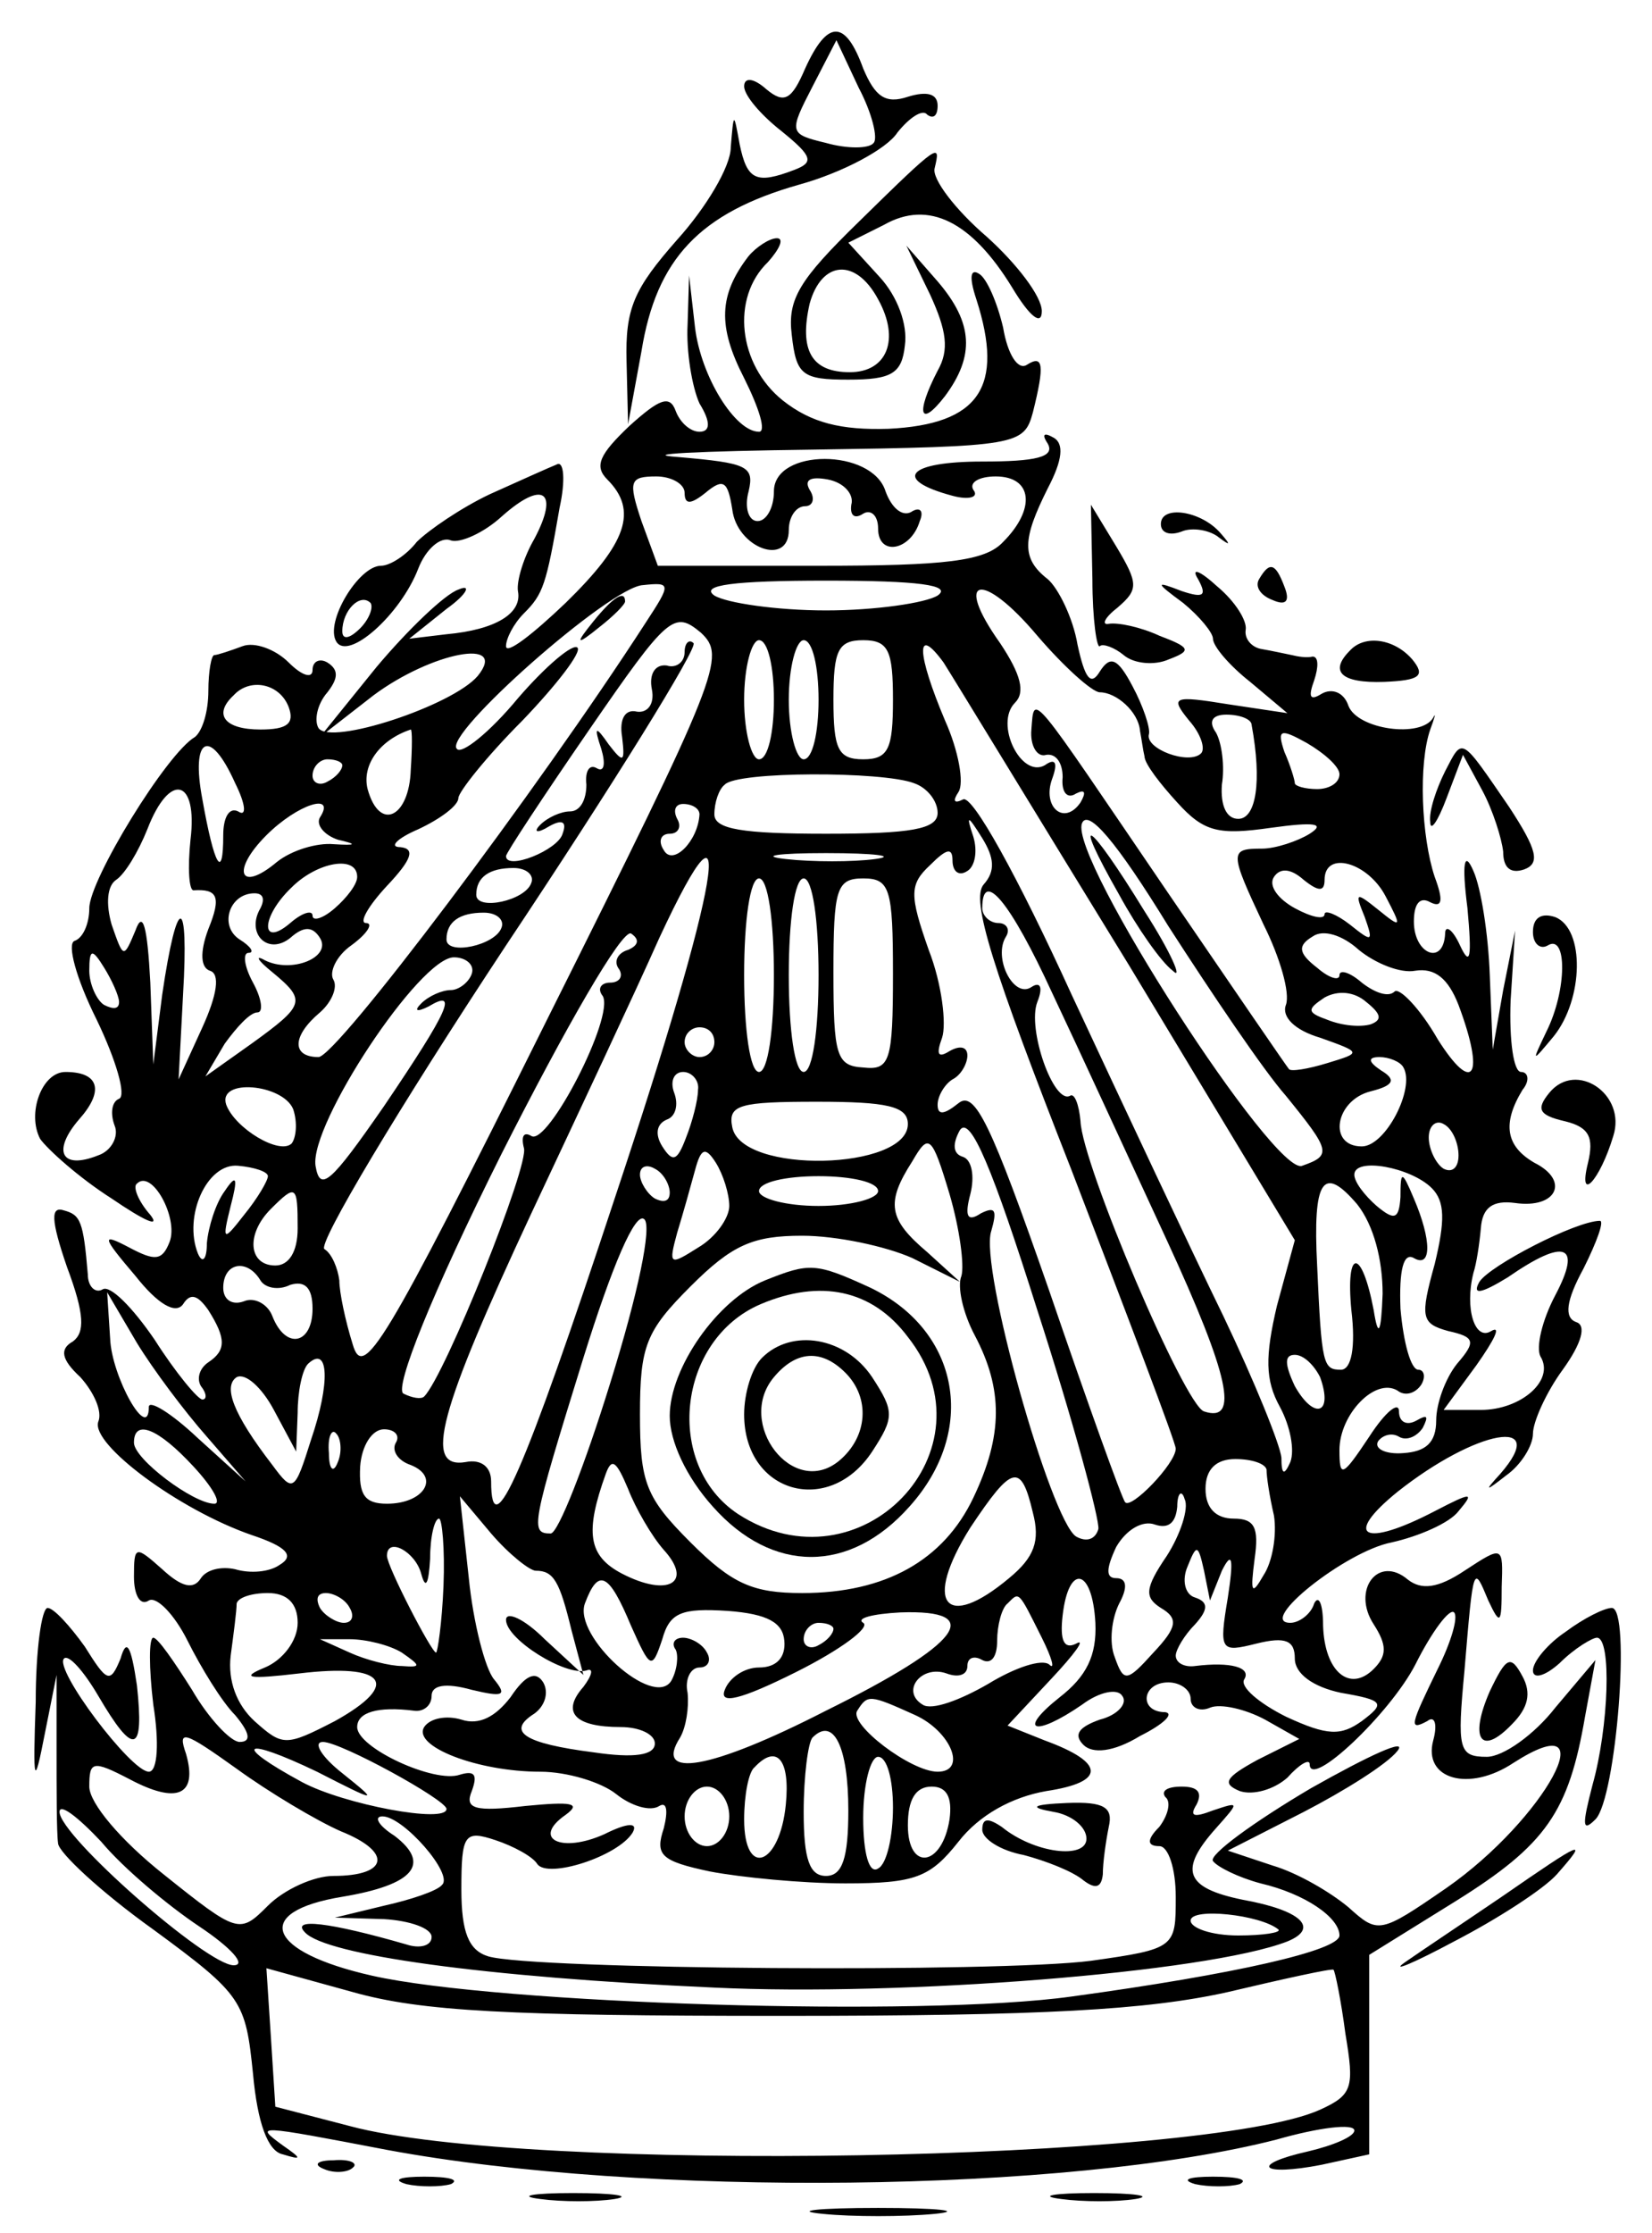 <?xml version="1.0" standalone="no"?>
<!DOCTYPE svg PUBLIC "-//W3C//DTD SVG 20010904//EN"
 "http://www.w3.org/TR/2001/REC-SVG-20010904/DTD/svg10.dtd">
<svg version="1.0" xmlns="http://www.w3.org/2000/svg"
 width="111pt" height="150pt" viewBox="0 0 111 150"
 preserveAspectRatio="xMidYMid meet">

<g transform="translate(0,150) scale(0.1,-0.1)"
fill="#000000" stroke="none">
<path d="M541 1454 c-9 -21 -14 -24 -26 -14 -9 8 -15 8 -15 2 0 -6 11 -19 25
-30 21 -17 22 -21 9 -26 -26 -10 -32 -7 -37 17 -4 22 -4 22 -6 -2 0 -13 -17
-41 -36 -62 -29 -33 -35 -46 -34 -82 l1 -42 9 49 c10 62 39 93 106 112 29 8
59 24 66 35 8 10 17 16 20 12 4 -3 7 -1 7 6 0 8 -7 10 -20 6 -15 -5 -22 0 -30
19 -12 33 -24 33 -39 0z m46 -50 c-3 -4 -18 -4 -32 0 -25 6 -25 7 -9 38 l16
31 15 -32 c9 -17 13 -34 10 -37z"/>
<path d="M577 1351 c-40 -39 -48 -52 -45 -76 3 -27 7 -30 38 -30 29 0 36 4 38
23 2 14 -5 33 -17 46 l-21 23 24 12 c30 17 59 2 86 -42 12 -20 20 -26 20 -16
0 10 -17 32 -37 50 -21 18 -37 39 -35 46 4 17 4 18 -51 -36z m13 -52 c15 -27
6 -49 -19 -49 -26 0 -34 15 -27 46 8 29 31 31 46 3z"/>
<path d="M503 1328 c-20 -26 -21 -47 -3 -82 10 -20 15 -36 10 -36 -16 0 -39
37 -43 70 l-4 35 -1 -33 c-1 -18 3 -42 8 -53 8 -13 7 -19 0 -19 -6 0 -13 6
-16 14 -4 11 -11 8 -31 -10 -20 -19 -24 -27 -15 -36 21 -21 13 -43 -28 -83
-22 -21 -40 -35 -40 -29 0 5 5 15 12 22 13 13 15 19 24 71 4 18 3 32 -2 29 -5
-2 -25 -11 -45 -20 -19 -9 -41 -24 -49 -32 -7 -9 -18 -16 -24 -16 -15 0 -38
-38 -30 -51 8 -13 43 18 55 49 5 13 15 22 22 19 6 -2 22 5 34 16 28 25 39 17
22 -15 -7 -12 -12 -28 -11 -35 3 -15 -15 -26 -48 -29 l-25 -3 25 20 c14 10 17
17 8 13 -9 -3 -34 -27 -55 -52 l-38 -47 36 28 c39 29 91 39 70 13 -17 -20 -99
-47 -107 -35 -3 5 -1 16 6 24 7 9 8 15 0 20 -5 3 -10 1 -10 -5 0 -6 -7 -4 -16
5 -9 9 -23 14 -31 11 -8 -3 -17 -6 -19 -6 -2 0 -4 -11 -4 -24 0 -14 -4 -27 -9
-31 -19 -11 -71 -96 -71 -115 0 -10 -4 -20 -10 -22 -5 -2 1 -25 15 -53 13 -27
20 -51 15 -53 -5 -2 -6 -10 -3 -18 3 -7 -2 -17 -11 -20 -25 -10 -31 3 -13 24
17 19 14 32 -9 32 -16 0 -26 -28 -17 -45 5 -7 26 -26 48 -40 22 -15 33 -20 26
-11 -8 9 -12 19 -9 21 10 10 28 -23 22 -39 -5 -13 -10 -13 -27 -4 -19 10 -19
8 4 -19 15 -19 27 -26 32 -19 5 8 10 6 17 -4 12 -19 12 -27 0 -35 -6 -4 -8
-11 -5 -16 4 -5 4 -9 1 -9 -3 0 -18 18 -32 40 -15 22 -30 37 -35 34 -5 -3 -10
2 -10 10 -3 36 -5 40 -16 43 -9 3 -9 -6 2 -38 12 -32 12 -44 4 -50 -9 -5 -8
-12 5 -24 9 -10 15 -23 12 -30 -5 -15 54 -59 103 -76 24 -8 29 -14 19 -20 -7
-5 -20 -6 -30 -3 -9 2 -19 0 -23 -6 -5 -8 -13 -6 -26 6 -18 16 -19 16 -19 -5
0 -12 4 -20 10 -16 5 3 17 -9 26 -27 9 -18 23 -41 32 -50 10 -12 11 -18 3 -18
-6 0 -21 16 -32 35 -12 19 -23 35 -26 35 -3 0 -3 -20 0 -45 4 -25 3 -45 -3
-45 -12 0 -64 69 -57 76 3 3 13 -8 23 -25 24 -41 31 -39 26 7 -4 27 -7 32 -11
18 -7 -17 -9 -16 -24 8 -10 14 -21 26 -25 26 -4 0 -8 -28 -8 -63 -2 -56 -1
-58 6 -22 l8 40 0 -50 c0 -27 0 -56 1 -63 0 -6 29 -33 64 -58 60 -44 62 -48
67 -97 3 -33 10 -52 20 -54 13 -4 13 -3 0 6 -19 14 -19 14 70 -3 172 -32 458
-29 598 7 28 8 52 11 52 6 0 -4 -14 -10 -31 -14 -40 -9 -32 -17 9 -9 l32 7 0
67 0 67 58 36 c61 38 76 60 87 124 l7 38 -27 -32 c-14 -18 -35 -33 -46 -33
-19 0 -20 5 -15 58 6 72 6 71 16 47 8 -17 9 -16 9 9 1 28 1 28 -25 11 -18 -12
-29 -13 -38 -6 -20 17 -38 -7 -23 -30 9 -14 9 -21 0 -30 -16 -16 -33 -2 -34
29 0 15 -3 21 -6 15 -2 -7 -10 -13 -16 -13 -23 0 37 48 68 54 18 4 39 13 45
21 11 13 9 13 -16 0 -48 -25 -62 -17 -25 13 53 42 103 51 69 12 -11 -12 -10
-12 4 -1 10 7 18 20 18 28 0 8 9 28 20 43 13 18 16 30 9 32 -8 3 -7 14 5 36 9
18 14 32 11 32 -16 0 -74 -30 -81 -41 -5 -9 1 -8 19 3 39 27 50 22 32 -12 -9
-17 -13 -35 -10 -41 10 -16 -13 -36 -40 -36 l-25 0 22 30 c12 17 17 27 10 23
-11 -7 -18 15 -12 39 2 6 4 19 5 30 1 14 8 19 23 17 28 -4 37 15 13 27 -19 11
-22 26 -8 49 5 6 4 12 -1 12 -5 0 -8 21 -7 48 l3 47 -8 -40 -7 -40 -2 50 c-1
28 -6 59 -11 70 -6 14 -8 6 -4 -25 3 -33 2 -40 -5 -25 -5 11 -10 14 -10 8 -1
-22 -21 -14 -21 8 0 12 4 17 11 13 8 -4 9 1 3 17 -9 27 -11 76 -3 99 3 8 4 12
2 8 -8 -14 -51 -8 -57 8 -3 9 -11 12 -18 8 -8 -5 -9 -2 -5 9 3 9 3 16 -1 16
-4 -1 -10 0 -14 1 -5 1 -14 3 -20 4 -7 1 -12 7 -11 13 1 6 -7 19 -19 29 -12
11 -18 13 -13 5 6 -11 4 -13 -11 -8 -18 7 -18 6 1 -8 11 -9 20 -20 20 -24 0
-5 11 -18 25 -29 l25 -21 -40 6 c-37 6 -39 5 -26 -11 8 -9 11 -19 8 -22 -8 -8
-38 3 -35 13 1 4 -4 19 -11 32 -10 19 -15 21 -22 10 -6 -10 -10 -5 -15 18 -3
18 -13 38 -20 44 -18 14 -17 27 0 61 10 19 11 30 4 34 -7 4 -8 2 -4 -4 5 -9
-8 -12 -44 -12 -50 0 -61 -12 -20 -23 11 -3 18 -1 14 4 -3 5 4 9 15 9 25 0 27
-22 5 -44 -12 -13 -39 -16 -124 -16 l-108 0 -11 30 c-9 27 -8 30 10 30 10 0
19 -5 19 -11 0 -8 4 -8 14 0 12 10 15 8 18 -11 3 -26 38 -39 38 -14 0 9 5 16
11 16 5 0 7 5 3 11 -4 7 1 9 12 7 11 -2 18 -10 16 -17 -1 -7 2 -10 8 -6 5 3
10 -1 10 -10 0 -19 22 -15 28 5 3 7 0 10 -6 6 -6 -3 -13 3 -17 14 -9 29 -75
29 -75 0 0 -11 -5 -20 -11 -20 -6 0 -9 9 -6 20 4 17 -1 19 -47 23 -28 2 13 4
90 5 138 2 142 3 148 25 8 32 7 39 -4 32 -6 -4 -13 7 -16 25 -4 17 -11 33 -16
36 -6 4 -7 -2 -2 -17 19 -59 2 -84 -59 -87 -32 -1 -52 4 -71 19 -30 24 -35 69
-10 93 8 9 11 16 6 16 -5 0 -14 -6 -19 -12z m-69 -246 c-73 -113 -208 -292
-220 -292 -18 0 -18 14 1 30 8 7 12 17 9 22 -3 5 2 16 12 23 11 8 15 15 10 15
-5 0 1 11 14 25 17 18 19 25 9 26 -8 0 -2 6 12 12 15 7 27 16 27 21 0 4 19 28
43 52 23 24 40 46 37 49 -3 3 -21 -12 -40 -34 -19 -23 -38 -38 -41 -34 -10 9
103 109 125 110 19 2 19 1 2 -25z m196 18 c-8 -5 -42 -10 -75 -10 -33 0 -67 5
-75 10 -10 7 13 10 75 10 62 0 85 -3 75 -10z m109 -65 c11 0 26 -13 27 -26 1
-5 2 -13 3 -17 0 -5 11 -19 22 -31 18 -20 28 -22 63 -17 29 4 37 3 26 -4 -8
-5 -23 -10 -32 -10 -22 0 -22 -2 1 -51 11 -22 18 -46 15 -54 -3 -8 6 -17 23
-22 28 -10 28 -10 5 -17 -13 -4 -25 -6 -26 -4 -1 1 -38 55 -81 118 -94 138
-90 135 -92 110 -1 -11 4 -19 10 -17 7 1 11 -6 11 -15 -1 -10 3 -15 9 -11 6 3
7 1 3 -6 -11 -16 -26 -3 -19 16 4 11 2 14 -5 9 -16 -9 -34 28 -20 42 7 7 4 19
-10 40 -32 45 -12 49 25 5 18 -21 37 -38 42 -38z m-497 43 c-7 -7 -12 -8 -12
-2 0 14 12 26 19 19 2 -3 -1 -11 -7 -17z m125 -264 c-110 -221 -123 -241 -130
-217 -5 16 -9 35 -9 43 -1 8 -5 18 -10 21 -5 3 50 95 122 204 72 108 129 200
126 203 -3 3 -6 0 -6 -6 0 -7 -6 -11 -12 -9 -8 1 -12 -6 -10 -16 2 -10 -3 -16
-10 -15 -8 2 -12 -5 -10 -17 2 -17 1 -18 -9 -5 -9 13 -10 12 -5 -3 3 -10 2
-16 -3 -13 -5 3 -8 -2 -7 -11 0 -10 -4 -18 -11 -18 -6 0 -15 -4 -20 -9 -5 -5
-2 -6 6 -1 9 5 12 3 9 -5 -3 -11 -38 -25 -38 -15 0 2 25 40 56 85 53 77 57 80
75 65 17 -16 13 -27 -104 -261z m153 216 c0 -22 -4 -40 -10 -40 -5 0 -10 18
-10 40 0 22 5 40 10 40 6 0 10 -18 10 -40z m30 0 c0 -22 -4 -40 -10 -40 -5 0
-10 18 -10 40 0 22 5 40 10 40 6 0 10 -18 10 -40z m50 0 c0 -33 -3 -40 -20
-40 -17 0 -20 7 -20 40 0 33 3 40 20 40 17 0 20 -7 20 -40z m159 -179 l111
-184 -12 -44 c-8 -34 -8 -50 2 -68 7 -13 10 -29 7 -37 -4 -9 -6 -9 -6 3 -1 9
-18 51 -39 95 -21 43 -67 141 -102 216 -36 79 -67 135 -73 131 -6 -3 -7 -1 -3
5 4 6 0 28 -9 48 -19 45 -20 65 -1 39 7 -11 63 -103 125 -204z m-565 174 c4
-11 -1 -15 -19 -15 -24 0 -32 10 -18 23 11 12 31 8 37 -8z m647 -12 c7 -38 3
-63 -9 -63 -8 0 -12 9 -11 23 2 12 0 28 -4 35 -5 7 -3 12 7 12 9 0 17 -3 17
-7z m-565 -30 c-1 -32 -21 -42 -29 -13 -4 16 8 33 29 40 1 0 1 -12 0 -27z
m624 -3 c0 -6 -7 -10 -15 -10 -8 0 -15 2 -15 4 0 2 -3 12 -7 21 -5 15 -3 16
15 6 12 -7 22 -16 22 -21z m-742 -6 c7 -14 8 -23 2 -19 -6 3 -10 -4 -10 -16 0
-31 -6 -21 -14 24 -8 42 5 49 22 11z m72 12 c0 -3 -4 -8 -10 -11 -5 -3 -10 -1
-10 4 0 6 5 11 10 11 6 0 10 -2 10 -4z m384 -12 c9 -3 16 -12 16 -20 0 -11
-18 -14 -75 -14 -56 0 -75 3 -75 13 0 8 3 17 7 20 8 9 106 9 127 1z m-486 -38
c-2 -19 -1 -34 2 -34 16 1 19 -4 10 -26 -6 -16 -5 -26 1 -28 7 -2 5 -16 -5
-38 l-16 -35 3 57 c4 68 -4 68 -14 0 l-6 -47 -2 55 c-2 38 -5 49 -10 35 -8
-19 -8 -19 -16 4 -4 14 -3 26 3 30 6 4 15 19 21 34 15 39 34 34 29 -7z m87 15
c-3 -5 3 -12 12 -15 13 -3 13 -4 -3 -3 -11 1 -28 -4 -38 -12 -25 -21 -31 -6
-7 18 21 21 47 29 36 12z m255 2 c-1 -18 -18 -35 -24 -24 -4 6 -2 11 4 11 6 0
8 5 5 10 -3 6 -1 10 4 10 6 0 11 -3 11 -7z m394 -189 c30 -37 31 -40 11 -47
-18 -8 -157 207 -148 230 4 10 23 -12 58 -69 29 -45 64 -97 79 -114z m-203
142 c-9 -10 6 -57 59 -192 38 -99 70 -183 70 -187 0 -10 -30 -41 -34 -36 -2 2
-25 66 -51 142 -39 112 -50 135 -61 126 -10 -8 -14 -8 -14 -1 0 6 5 14 10 17
6 3 10 11 10 16 0 6 -5 7 -12 3 -8 -5 -9 -2 -5 9 3 9 0 36 -9 59 -13 37 -13
44 1 57 11 11 15 12 15 3 0 -7 4 -11 10 -7 5 3 7 13 4 23 -5 15 -4 15 6 -1 8
-13 9 -22 1 -31z m-248 -211 c-61 -185 -83 -235 -83 -190 0 10 -7 15 -17 13
-29 -5 -18 34 44 167 31 66 70 149 86 185 54 116 41 38 -30 -175z m175 228
c-15 -2 -42 -2 -60 0 -18 2 -6 4 27 4 33 0 48 -2 33 -4z m-348 -12 c0 -5 -7
-14 -15 -21 -8 -7 -15 -9 -15 -5 0 4 -7 2 -15 -5 -20 -17 -20 4 1 24 17 17 44
22 44 7z m117 -4 c-4 -12 -37 -19 -37 -8 0 12 9 18 25 18 9 0 14 -5 12 -10z
m533 2 c0 20 29 12 41 -11 11 -21 11 -22 -5 -9 -15 12 -16 12 -9 -5 6 -17 5
-17 -10 -5 -9 7 -17 10 -17 7 0 -4 -9 -2 -20 4 -11 6 -18 15 -14 21 4 6 11 6
20 -2 10 -8 14 -8 14 0z m-370 -64 c0 -37 -4 -65 -10 -65 -6 0 -10 28 -10 65
0 37 4 65 10 65 6 0 10 -28 10 -65z m30 0 c0 -37 -4 -65 -10 -65 -6 0 -10 28
-10 65 0 37 4 65 10 65 6 0 10 -28 10 -65z m50 1 c0 -59 -2 -65 -20 -63 -18 1
-20 8 -20 64 0 56 2 63 20 63 18 0 20 -7 20 -64z m-425 44 c-10 -17 5 -32 20
-20 9 8 15 8 20 0 8 -13 -19 -24 -37 -15 -7 4 -5 0 5 -8 23 -19 22 -22 -14
-48 l-31 -22 13 22 c8 11 17 21 22 21 4 0 3 9 -3 20 -6 11 -7 20 -3 20 4 0 2
4 -6 9 -14 9 -7 31 10 31 6 0 7 -4 4 -10z m532 -57 c18 -38 52 -112 77 -166
42 -91 49 -123 25 -115 -13 4 -82 166 -83 195 -1 11 -4 19 -7 17 -11 -6 -29
45 -22 63 4 10 2 14 -4 10 -12 -8 -26 20 -17 34 3 5 0 9 -5 9 -6 0 -11 5 -11
10 0 27 19 4 47 -57z m-370 44 c-4 -12 -37 -19 -37 -8 0 12 9 18 25 18 9 0 14
-5 12 -10z m85 -15 c-7 -2 -10 -8 -6 -13 3 -5 0 -9 -6 -9 -6 0 -9 -4 -5 -9 8
-14 -37 -101 -48 -94 -5 3 -7 0 -5 -8 4 -11 -53 -153 -67 -167 -2 -2 -8 -1
-14 2 -6 4 19 67 66 161 43 85 81 151 87 148 6 -4 5 -8 -2 -11z m529 -14 c13
2 22 -5 29 -23 18 -48 10 -61 -14 -23 -12 21 -26 35 -29 32 -4 -4 -13 -1 -22
6 -8 7 -15 9 -15 5 0 -4 -7 -2 -15 5 -13 10 -13 15 -3 21 7 5 20 1 31 -9 11
-9 28 -16 38 -14z m-871 -21 c0 -5 -4 -5 -10 -2 -5 3 -10 14 -10 23 0 15 2 15
10 2 5 -8 10 -19 10 -23z m237 19 c-2 -6 -9 -11 -14 -11 -6 0 -15 -4 -20 -9
-5 -5 -3 -6 5 -2 20 12 14 -2 -30 -67 -36 -52 -43 -58 -46 -40 -4 28 70 140
93 140 8 0 14 -5 12 -11z m604 -34 c-7 -2 -19 -1 -29 3 -14 5 -14 7 -2 15 9 5
20 4 28 -3 10 -8 11 -12 3 -15z m-441 -12 c0 -5 -4 -10 -10 -10 -5 0 -10 5
-10 10 0 6 5 10 10 10 6 0 10 -4 10 -10z m463 -17 c8 -14 -12 -53 -28 -53 -23
0 -18 31 6 37 16 4 17 8 7 14 -9 6 -9 9 -1 9 6 0 14 -3 16 -7z m-474 -15 c0
-7 -4 -22 -8 -32 -6 -16 -9 -17 -16 -6 -5 8 -4 15 3 18 6 2 8 10 5 18 -3 8 0
14 6 14 6 0 11 -6 10 -12z m-272 -13 c3 -9 2 -19 -1 -23 -8 -8 -38 10 -44 26
-6 18 38 14 45 -3z m413 -10 c0 -31 -112 -34 -118 -2 -3 15 5 17 57 17 47 0
61 -3 61 -15z m128 -272 c-2 -7 -8 -9 -15 -5 -17 11 -65 181 -57 205 4 14 3
17 -7 12 -9 -6 -11 -2 -7 13 3 12 1 23 -5 25 -7 2 -7 9 -2 18 7 10 22 -26 52
-121 24 -74 42 -141 41 -147z m242 251 c0 -8 -4 -12 -10 -9 -5 3 -10 13 -10
21 0 8 5 12 10 9 6 -3 10 -13 10 -21z m-334 -81 c-3 -7 1 -25 9 -40 19 -36 19
-67 -1 -109 -20 -42 -59 -64 -115 -64 -33 0 -47 6 -75 34 -30 30 -34 40 -34
86 0 46 4 56 34 86 28 28 42 34 75 34 23 0 56 -7 74 -15 l32 -16 -22 20 c-26
22 -28 33 -10 61 11 19 13 18 25 -22 7 -24 10 -48 8 -55z m-156 47 c0 -8 -9
-21 -21 -28 -19 -12 -20 -12 -14 10 4 13 9 31 12 42 4 15 7 16 14 5 5 -8 9
-21 9 -29z m-310 20 c0 -3 -7 -15 -16 -26 -14 -18 -15 -18 -9 6 5 19 4 22 -4
10 -6 -8 -11 -24 -12 -35 0 -11 -3 -14 -6 -7 -10 25 6 61 27 59 11 -1 20 -4
20 -7z m270 -11 c0 -6 -4 -7 -10 -4 -5 3 -10 11 -10 16 0 6 5 7 10 4 6 -3 10
-11 10 -16z m512 3 c9 -9 9 -22 2 -51 -10 -36 -9 -40 9 -45 18 -4 19 -7 6 -22
-8 -10 -14 -27 -14 -38 0 -15 -7 -21 -22 -22 -12 -1 -20 3 -17 8 3 4 9 6 14 3
5 -3 12 0 16 6 4 8 3 9 -4 5 -7 -4 -12 -1 -12 6 0 7 -9 0 -20 -17 -18 -27 -20
-28 -20 -9 0 24 24 49 39 40 5 -4 12 -2 16 4 3 5 2 10 -2 10 -5 0 -10 18 -12
41 -1 26 2 38 9 34 12 -7 12 12 0 40 -8 19 -9 19 -9 1 -1 -15 -4 -16 -16 -6
-8 7 -15 16 -15 21 0 12 38 5 52 -9z m-372 -2 c0 -5 -18 -10 -40 -10 -22 0
-40 5 -40 10 0 6 18 10 40 10 22 0 40 -4 40 -10z m339 -69 c-1 -27 -3 -30 -6
-11 -8 42 -19 42 -15 0 3 -25 0 -40 -7 -40 -12 0 -13 3 -16 70 -3 58 4 68 27
41 11 -14 17 -37 17 -60z m-729 44 c0 -16 -6 -25 -15 -25 -18 0 -20 21 -3 38
17 17 18 16 18 -13z m210 -104 c-17 -55 -35 -101 -40 -101 -14 0 -13 5 22 118
19 61 35 99 41 93 5 -5 -4 -49 -23 -110z m-235 69 c3 -5 12 -7 20 -3 10 3 15
-2 15 -16 0 -24 -18 -28 -27 -5 -3 8 -12 13 -19 10 -8 -3 -14 1 -14 9 0 17 16
20 25 5z m-36 -105 l26 -30 -32 29 c-18 17 -33 26 -33 21 0 -24 -25 20 -26 46
l-2 31 20 -34 c11 -18 32 -46 47 -63z m70 -2 c-11 -35 -12 -36 -26 -17 -27 35
-33 53 -24 59 6 3 17 -7 25 -22 l15 -28 1 26 c0 14 3 29 7 33 14 13 15 -13 2
-51z m678 42 c9 -25 -4 -29 -17 -6 -7 15 -7 21 0 21 6 0 13 -7 17 -15z m-757
-60 c13 -14 19 -25 14 -25 -14 0 -54 30 -54 41 0 16 16 10 40 -16z m97 3 c-3
-8 -6 -5 -6 6 -1 11 2 17 5 13 3 -3 4 -12 1 -19z m39 13 c-3 -5 1 -12 10 -15
20 -8 9 -26 -16 -26 -15 0 -19 6 -18 25 1 14 8 25 16 25 7 0 11 -4 8 -9z m180
-72 c20 -22 3 -32 -28 -16 -23 12 -25 28 -11 67 4 11 7 9 15 -10 5 -13 16 -32
24 -41z m405 54 c0 -5 2 -18 5 -31 2 -13 -1 -31 -7 -40 -8 -14 -9 -12 -6 11 3
21 0 27 -14 27 -12 0 -19 7 -19 20 0 13 7 20 20 20 11 0 20 -3 21 -7z m-157
-29 c5 -19 1 -30 -16 -44 -43 -36 -58 -17 -26 34 28 42 34 44 42 10z m90 -29
c-15 -22 -15 -28 -4 -35 12 -7 11 -13 -5 -30 -18 -20 -20 -20 -26 -3 -4 10 -2
26 3 36 6 11 5 17 -2 17 -7 0 -7 6 0 21 7 12 18 18 26 15 9 -3 14 1 15 12 0 9
3 12 5 5 3 -6 -3 -24 -12 -38z m-424 -10 c12 0 16 -7 24 -40 l8 -30 -26 24
c-14 14 -26 19 -26 13 0 -13 40 -38 54 -34 5 2 4 -3 -2 -11 -15 -17 -6 -27 25
-27 13 0 23 -5 23 -11 0 -8 -14 -10 -41 -6 -47 6 -59 14 -40 26 7 5 10 14 6
21 -5 8 -12 5 -22 -10 -10 -13 -21 -19 -33 -15 -10 3 -21 1 -25 -5 -8 -13 36
-30 78 -30 18 0 41 -7 51 -15 10 -8 23 -12 29 -8 5 3 6 -3 3 -15 -6 -18 -2
-22 31 -29 21 -4 62 -8 91 -8 47 0 57 4 76 28 14 18 36 30 59 34 40 6 40 19
-1 34 l-25 10 29 31 c16 17 24 28 17 24 -8 -4 -11 2 -9 19 4 35 20 32 22 -5 1
-22 -6 -36 -24 -50 -29 -23 -17 -27 15 -5 12 9 24 11 27 6 4 -5 -3 -13 -15
-16 -14 -5 -18 -10 -11 -17 6 -6 20 -5 38 6 16 8 23 15 17 16 -18 0 -16 20 2
20 8 0 15 -5 15 -11 0 -6 6 -9 13 -6 7 3 24 -1 37 -8 l23 -13 -28 -14 c-22
-12 -24 -16 -12 -21 9 -3 23 1 32 9 8 9 15 13 15 9 0 -17 54 34 71 67 11 22
23 38 26 35 3 -3 -2 -20 -11 -38 -18 -37 -20 -42 -7 -35 5 4 7 -2 4 -13 -7
-26 24 -35 54 -15 64 41 21 -38 -45 -84 -45 -31 -46 -31 -66 -13 -12 10 -34
23 -51 28 l-30 10 51 26 c27 14 56 32 63 41 7 9 -19 -3 -58 -25 -39 -23 -69
-45 -66 -49 3 -4 17 -11 32 -15 30 -7 53 -23 53 -35 0 -10 -70 -26 -180 -41
-100 -14 -386 -5 -470 14 -71 16 -81 43 -20 53 48 8 60 22 35 41 -11 7 -14 13
-8 13 14 0 48 -39 40 -46 -3 -4 -21 -10 -39 -14 l-33 -8 33 -1 c17 -1 32 -6
32 -12 0 -6 -8 -8 -17 -5 -52 15 -78 18 -68 8 14 -15 119 -30 275 -37 125 -6
331 10 385 31 22 9 9 21 -30 28 -39 8 -43 20 -18 48 16 18 16 18 -2 12 -13 -5
-16 -4 -11 4 4 8 1 12 -10 12 -10 0 -14 -3 -11 -7 4 -3 2 -12 -4 -20 -9 -9 -8
-13 0 -13 6 0 11 -15 11 -34 0 -34 0 -35 -57 -43 -61 -8 -375 -6 -405 3 -13 4
-18 16 -18 45 0 37 2 40 23 33 12 -4 25 -11 28 -16 7 -10 54 5 64 21 4 7 -3 7
-19 -1 -29 -13 -49 -3 -26 13 11 8 4 9 -27 6 -34 -4 -41 -2 -36 10 4 11 2 14
-8 11 -17 -6 -69 18 -69 32 0 10 14 14 38 11 6 -1 12 3 12 10 0 7 9 9 27 4 21
-5 24 -4 15 7 -6 7 -14 38 -17 68 l-6 55 21 -25 c12 -14 26 -25 30 -25z m-62
-10 c-1 -25 -4 -45 -5 -45 -3 0 -33 58 -33 65 0 13 19 3 23 -12 3 -11 5 -7 6
10 0 15 3 27 6 27 2 0 4 -20 3 -45z m523 10 c7 14 8 8 4 -18 -6 -36 -5 -37 19
-31 20 5 26 2 26 -10 0 -10 12 -19 31 -23 29 -5 30 -7 14 -19 -14 -10 -23 -10
-51 3 -18 9 -31 20 -28 25 5 8 -9 12 -33 9 -7 -1 -13 2 -13 7 0 4 6 14 13 21
9 10 9 15 0 18 -7 2 -9 12 -5 21 6 15 7 15 11 -3 l4 -20 8 20z m-397 -37 c13
-29 14 -30 21 -9 5 18 13 21 44 19 27 -2 37 -8 38 -20 1 -11 -5 -18 -17 -18
-10 0 -20 -7 -23 -15 -4 -10 10 -7 48 12 30 15 50 30 45 33 -5 3 6 6 25 7 58
2 41 -21 -50 -66 -78 -40 -116 -46 -98 -18 4 7 6 20 5 30 -2 9 2 17 8 17 6 0
8 5 5 10 -3 6 -11 10 -16 10 -6 0 -8 -4 -5 -8 2 -4 1 -14 -3 -21 -12 -19 -66
30 -58 52 9 24 16 21 31 -15z m-224 2 c0 -12 -10 -25 -22 -30 -17 -7 -11 -8
23 -4 58 7 69 -7 24 -32 -33 -17 -35 -17 -54 0 -12 11 -18 27 -16 44 2 15 4
30 4 35 1 4 10 7 21 7 13 0 20 -7 20 -20z m35 10 c3 -5 2 -10 -4 -10 -5 0 -13
5 -16 10 -3 6 -2 10 4 10 5 0 13 -4 16 -10z m465 -20 c7 -14 9 -22 5 -18 -5 4
-23 -2 -41 -13 -19 -11 -38 -18 -44 -14 -15 9 -1 27 16 21 8 -3 14 -1 14 5 0
6 5 7 10 4 6 -3 10 2 10 13 0 10 3 22 7 25 8 8 7 9 23 -23z m-140 6 c0 -3 -4
-8 -10 -11 -5 -3 -10 -1 -10 4 0 6 5 11 10 11 6 0 10 -2 10 -4z m-290 -16 c13
-9 13 -10 0 -9 -8 0 -24 4 -35 9 l-20 9 20 0 c11 0 27 -4 35 -9z m345 -42 c24
-11 35 -38 15 -38 -18 0 -60 32 -54 41 7 11 8 11 39 -3z m-386 -78 c35 -14 32
-30 -5 -30 -13 0 -33 -9 -44 -20 -19 -19 -20 -19 -70 21 -29 23 -50 48 -50 59
0 17 2 18 27 5 32 -17 46 -11 38 17 -6 17 -1 15 34 -10 22 -16 54 -35 70 -42z
m341 14 c0 -32 -4 -44 -15 -44 -11 0 -15 11 -15 43 0 24 3 47 6 50 14 14 24
-6 24 -49z m-340 25 c-14 11 -20 21 -13 21 12 0 83 -39 83 -45 0 -10 -69 3
-97 18 -48 26 -40 31 10 7 41 -21 42 -21 17 -1z m298 -21 c-4 -41 -28 -50 -28
-10 0 16 3 32 7 35 15 16 24 5 21 -25z m72 -2 c0 -19 -4 -38 -10 -41 -6 -4
-10 10 -10 34 0 23 5 41 10 41 6 0 10 -15 10 -34z m-110 -6 c0 -11 -7 -20 -15
-20 -8 0 -15 9 -15 20 0 11 7 20 15 20 8 0 15 -9 15 -20z m148 -2 c-5 -32 -28
-35 -28 -4 0 17 5 26 16 26 10 0 14 -7 12 -22z m-504 -72 c21 -14 32 -26 23
-26 -18 0 -117 87 -117 103 0 6 12 -3 28 -20 15 -18 45 -43 66 -57z m725 -2
c2 -2 -10 -4 -27 -4 -18 0 -32 5 -32 10 0 9 47 4 59 -6z m-334 -58 c177 0 246
4 300 16 38 9 70 16 71 15 1 -1 5 -20 8 -43 6 -36 5 -41 -17 -51 -77 -35 -533
-43 -652 -11 l-50 13 -3 47 -3 46 58 -16 c46 -13 105 -16 288 -16z"/>
<path d="M399 1083 c-13 -16 -12 -17 4 -4 9 7 17 15 17 17 0 8 -8 3 -21 -13z"/>
<path d="M752 899 c12 -22 28 -45 36 -51 7 -7 -1 12 -19 40 -38 62 -50 69 -17
11z"/>
<path d="M514 640 c-32 -13 -64 -59 -64 -91 0 -17 11 -41 29 -61 40 -45 92
-45 132 0 46 51 34 118 -26 147 -37 17 -41 17 -71 5z m96 -38 c60 -76 -32
-172 -114 -119 -50 33 -41 117 15 141 40 17 75 10 99 -22z"/>
<path d="M512 588 c-7 -7 -12 -24 -12 -38 0 -53 57 -69 86 -25 15 23 15 27 0
50 -18 27 -54 33 -74 13z m56 -10 c17 -17 15 -43 -4 -59 -31 -26 -70 25 -44
56 15 18 32 19 48 3z"/>
<path d="M708 283 c12 -2 22 -10 22 -18 0 -14 -35 -10 -57 8 -9 6 -13 6 -13
-2 0 -6 12 -14 28 -17 15 -4 33 -11 40 -17 8 -6 12 -5 13 4 0 8 2 22 4 32 3
13 -3 17 -28 16 -24 -1 -26 -3 -9 -6z"/>
<path d="M625 1302 c11 -24 13 -37 5 -51 -15 -29 -12 -39 5 -17 20 27 19 49
-5 77 l-21 24 16 -33z"/>
<path d="M734 1111 c0 -27 3 -47 5 -45 2 2 10 -1 16 -6 7 -6 21 -7 30 -3 16 6
15 8 -6 16 -13 6 -28 9 -34 8 -5 -1 -3 4 6 11 14 12 14 16 -1 41 l-17 28 1
-50z"/>
<path d="M780 1148 c0 -6 6 -8 14 -5 7 3 19 1 25 -4 8 -6 8 -5 1 3 -13 15 -40
19 -40 6z"/>
<path d="M846 1111 c-3 -5 1 -11 9 -14 9 -4 12 -1 8 9 -6 16 -10 17 -17 5z"/>
<path d="M907 1063 c-14 -14 -6 -22 23 -21 24 1 28 4 19 15 -12 14 -32 17 -42
6z"/>
<path d="M971 982 c-6 -12 -11 -27 -10 -34 0 -7 5 0 11 16 l11 29 13 -24 c7
-13 13 -32 14 -41 0 -11 5 -15 14 -12 11 4 9 13 -10 42 -33 48 -31 47 -43 24z"/>
<path d="M1030 874 c0 -8 5 -12 10 -9 13 8 13 -30 -1 -58 -10 -21 -10 -21 5
-3 20 25 21 72 1 80 -9 3 -15 0 -15 -10z"/>
<path d="M1041 766 c-9 -11 -7 -15 10 -19 17 -4 20 -11 16 -28 -7 -28 8 -12
17 18 9 28 -25 51 -43 29z"/>
<path d="M1052 404 c-12 -8 -22 -20 -22 -26 0 -6 8 -4 18 5 10 10 22 17 25 17
10 0 8 -60 -3 -99 -7 -27 -7 -32 2 -23 14 14 24 142 11 142 -5 0 -19 -7 -31
-16z"/>
<path d="M1001 364 c-14 -32 -6 -44 15 -22 11 11 13 21 7 32 -8 15 -11 13 -22
-10z"/>
<path d="M1009 226 c-25 -17 -55 -37 -65 -44 -10 -7 5 -1 33 14 29 15 60 35
69 45 22 25 18 23 -37 -15z"/>
<path d="M218 43 c7 -3 16 -2 19 1 4 3 -2 6 -13 5 -11 0 -14 -3 -6 -6z"/>
<path d="M273 33 c9 -2 23 -2 30 0 6 3 -1 5 -18 5 -16 0 -22 -2 -12 -5z"/>
<path d="M803 33 c9 -2 23 -2 30 0 6 3 -1 5 -18 5 -16 0 -22 -2 -12 -5z"/>
<path d="M363 23 c15 -2 37 -2 50 0 12 2 0 4 -28 4 -27 0 -38 -2 -22 -4z"/>
<path d="M713 23 c15 -2 37 -2 50 0 12 2 0 4 -28 4 -27 0 -38 -2 -22 -4z"/>
<path d="M553 13 c20 -2 54 -2 75 0 20 2 3 4 -38 4 -41 0 -58 -2 -37 -4z"/>
</g>
</svg>

